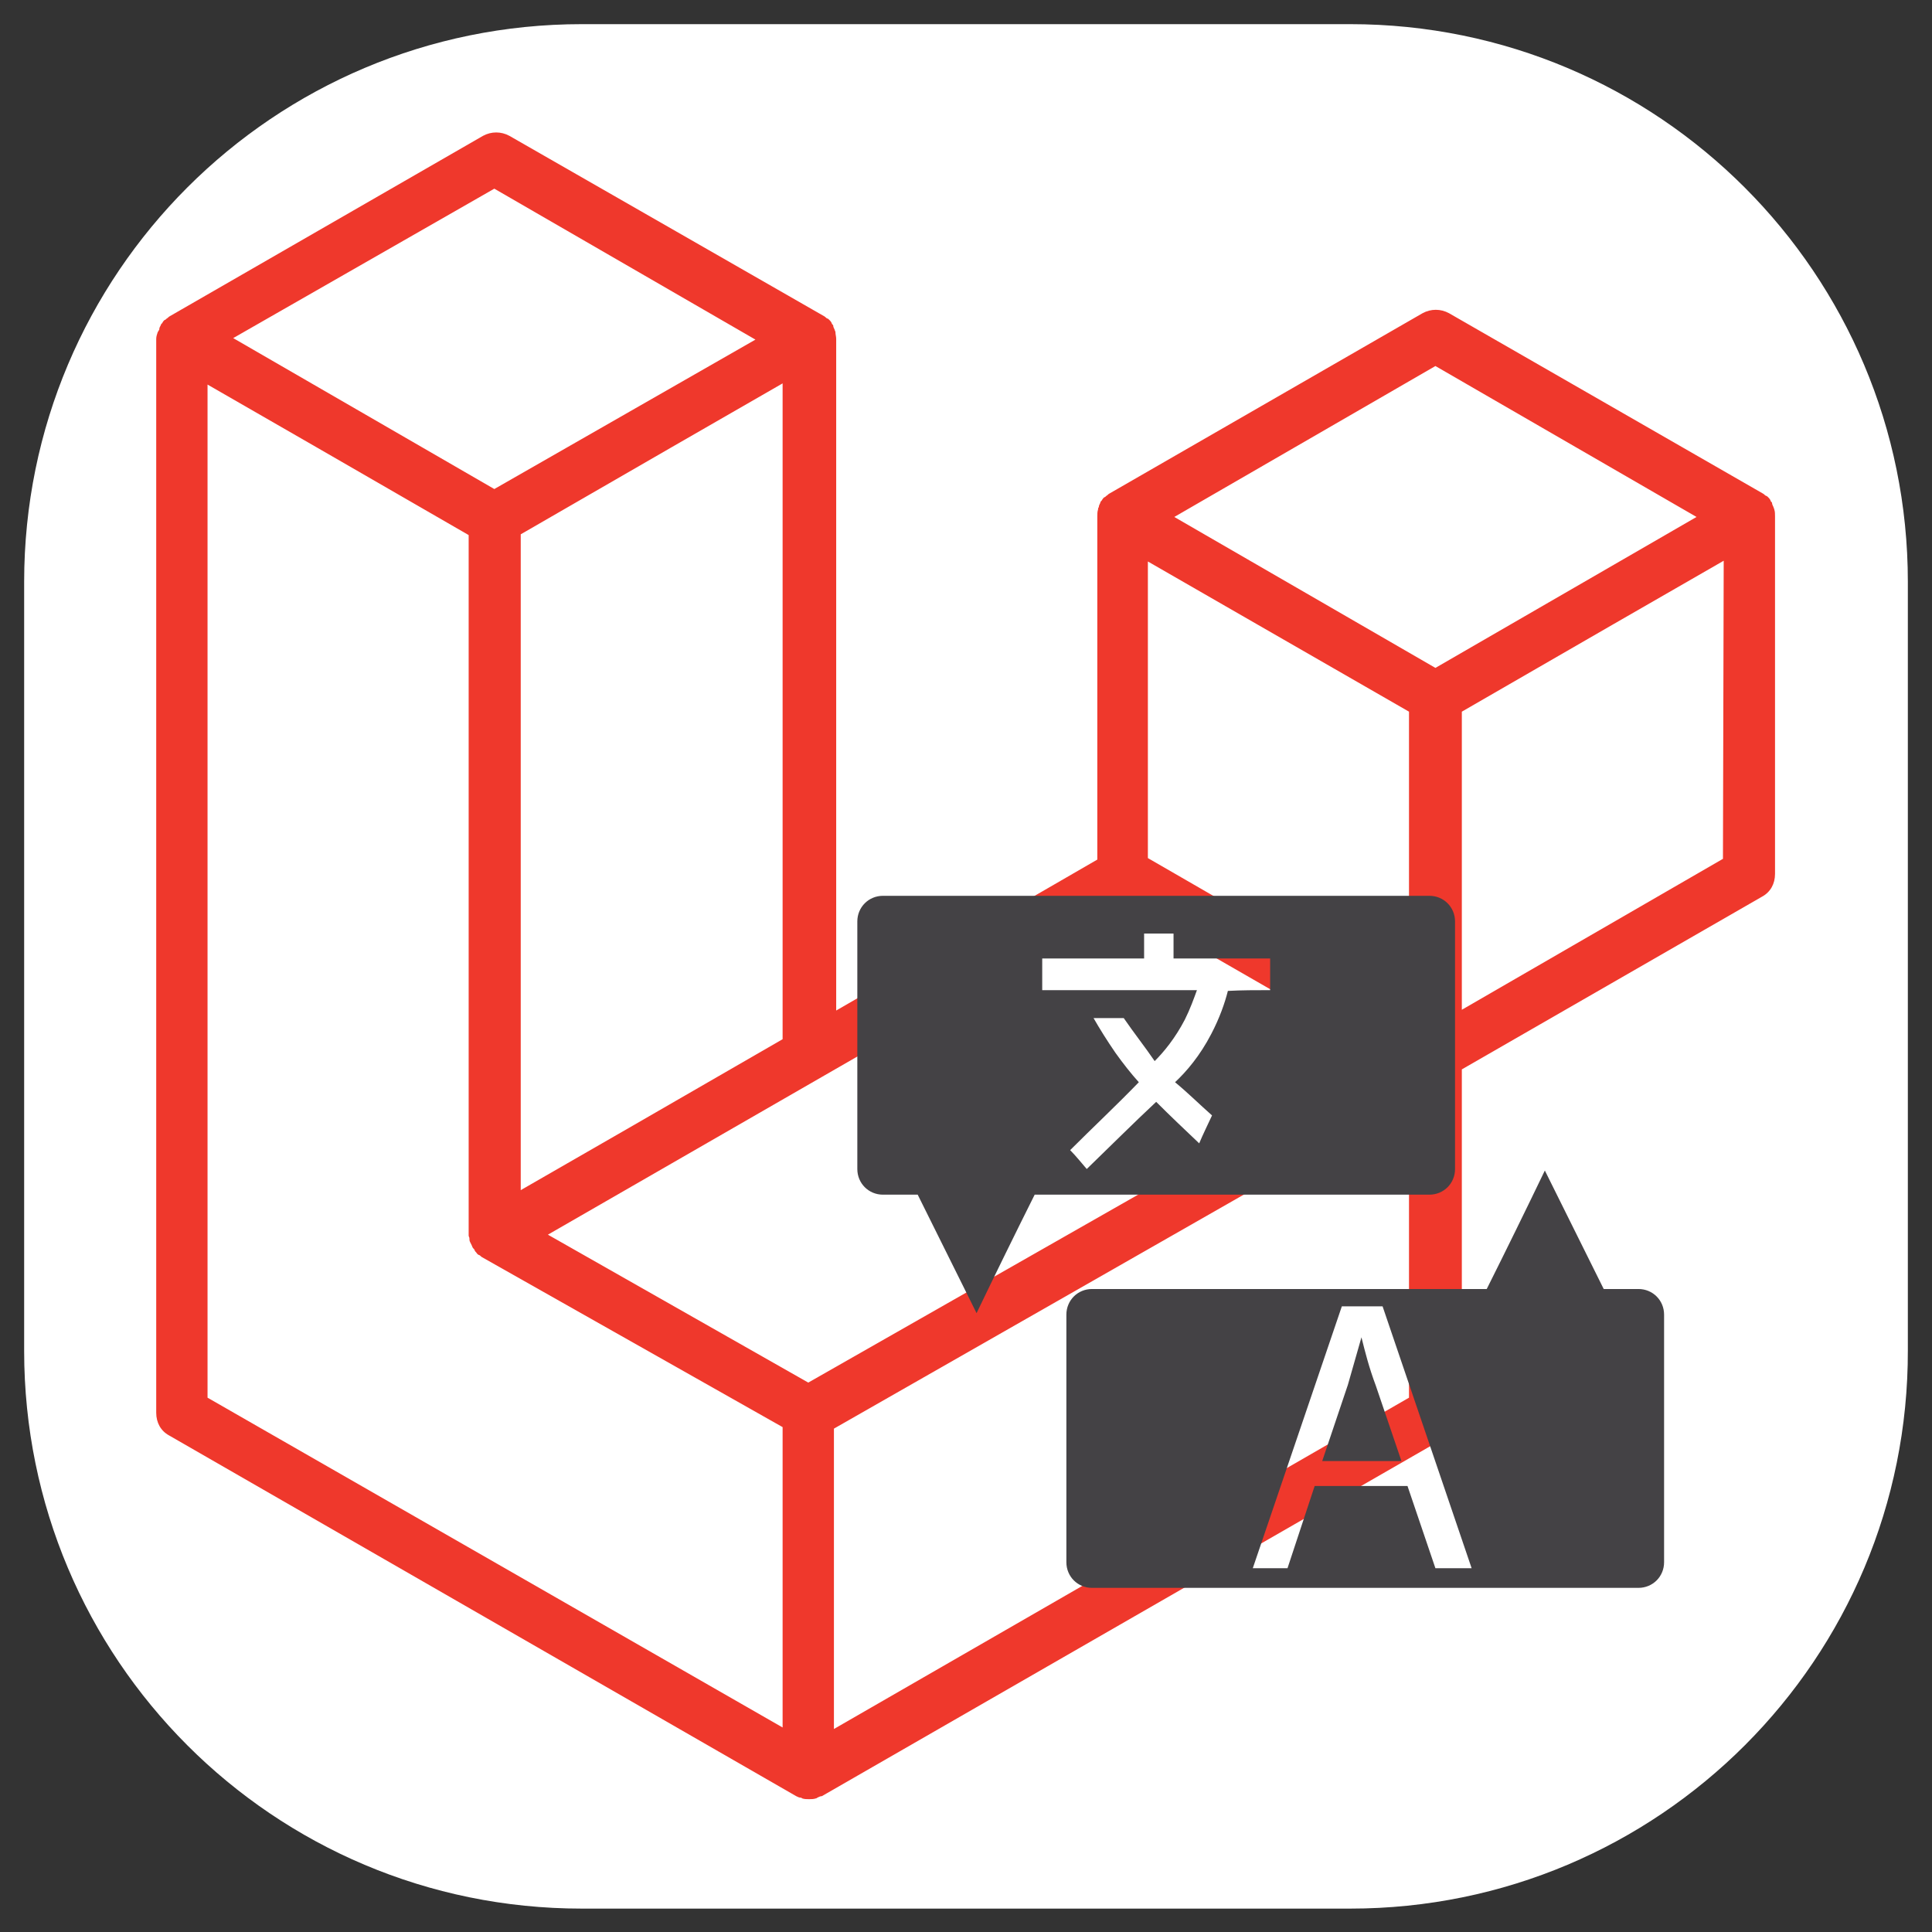 <?xml version="1.0" encoding="utf-8"?>
<!-- Generator: Adobe Illustrator 27.2.0, SVG Export Plug-In . SVG Version: 6.00 Build 0)  -->
<svg version="1.1" id="Layer_1" xmlns="http://www.w3.org/2000/svg" xmlns:xlink="http://www.w3.org/1999/xlink" x="0px" y="0px"
	 viewBox="0 0 256 256" style="enable-background:new 0 0 256 256;" xml:space="preserve">
<rect x="0" y="0" width="256" height="256" fill="#333333" stroke="none"/>
<style type="text/css">
	.st0{fill:#FFFFFF;}
	.st1{fill:#EF382C;}
	.st2{fill:#444245;}
</style>
<path class="st0" d="M178.9,252.9H77.1c-40.9,0-73.9-33.1-73.9-73.9V77.1c0-40.9,33.1-73.9,73.9-73.9h101.8
	c40.9,0,73.9,33.1,73.9,73.9v101.8C252.9,219.8,219.8,252.9,178.9,252.9z"/>
<path id="laravel_x5F_logo" class="st1" d="M235.1,67.5c0-0.1-0.1-0.2-0.1-0.3c-0.1-0.2-0.2-0.4-0.2-0.6c-0.1-0.1-0.2-0.2-0.2-0.3
	c-0.1-0.2-0.2-0.3-0.3-0.4c-0.1-0.1-0.2-0.2-0.3-0.2c-0.2-0.1-0.2-0.2-0.4-0.3l0,0l0,0l-41.6-23.9c-1.1-0.6-2.4-0.6-3.5,0
	l-41.5,23.9l0,0l0,0c-0.2,0.1-0.2,0.2-0.4,0.3c-0.1,0.1-0.2,0.2-0.3,0.2c-0.1,0.1-0.2,0.2-0.3,0.4c-0.1,0.1-0.2,0.2-0.2,0.3
	s-0.2,0.3-0.2,0.6c-0.1,0.1-0.1,0.2-0.1,0.3c-0.1,0.3-0.1,0.6-0.1,0.9v45.5l-34.6,20V44.9c0-0.3-0.1-0.6-0.1-0.9
	c0-0.1-0.1-0.2-0.1-0.3c-0.1-0.2-0.2-0.4-0.2-0.6c-0.1-0.1-0.2-0.2-0.2-0.3c-0.1-0.2-0.2-0.3-0.3-0.4c-0.1-0.1-0.2-0.2-0.3-0.2
	c-0.2-0.1-0.2-0.2-0.4-0.3l0,0l0,0L67.5,18c-1.1-0.6-2.4-0.6-3.5,0L22.5,41.9l0,0l0,0c-0.2,0.1-0.2,0.2-0.4,0.3
	c-0.1,0.1-0.2,0.2-0.3,0.2c-0.2,0.2-0.2,0.2-0.3,0.4c-0.1,0.1-0.2,0.2-0.2,0.3c-0.1,0.2-0.2,0.3-0.2,0.6c-0.1,0.1-0.1,0.2-0.2,0.3
	c-0.1,0.3-0.2,0.6-0.2,0.9v142.3c0,1.3,0.6,2.4,1.7,3l83.1,47.8c0.2,0.1,0.4,0.2,0.6,0.2c0.1,0,0.2,0.1,0.2,0.1
	c0.3,0.1,0.6,0.1,0.9,0.1s0.6,0,0.9-0.1c0.1,0,0.2-0.1,0.2-0.1c0.2-0.1,0.4-0.2,0.6-0.2l83.1-47.8c1.1-0.6,1.7-1.7,1.7-3v-45.5
	l39.8-22.9c1.1-0.6,1.7-1.7,1.7-3V68.4C235.2,68.1,235.2,67.8,235.1,67.5z M107.1,183.2l-34.5-19.6l36.3-20.9l0,0l39.8-22.9
	l34.6,19.9l-25.3,14.5L107.1,183.2z M186.7,94.3v39.4l-14.5-8.4l-20.1-11.6V74.4l14.6,8.4L186.7,94.3z M190.2,48.5l34.6,20l-34.6,20
	l-34.6-20L190.2,48.5z M83.6,149.3L69,157.7V70.8l20.1-11.6l14.6-8.4v86.9L83.6,149.3z M65.5,25l34.6,20L65.5,64.8l-34.6-20L65.5,25
	z M27.4,50.9L42,59.3l20.1,11.6v92.8l0,0l0,0c0,0.2,0.1,0.2,0.1,0.4s0,0.3,0.1,0.5l0,0c0.1,0.2,0.1,0.2,0.2,0.4
	c0.1,0.2,0.1,0.3,0.2,0.4l0,0c0.1,0.1,0.2,0.2,0.2,0.3c0.1,0.2,0.2,0.2,0.3,0.4l0,0c0.1,0.1,0.2,0.2,0.3,0.2
	c0.2,0.1,0.2,0.2,0.4,0.3l0,0l0,0l39.8,22.5v39.8l-76.2-43.7V50.9z M186.7,185.2l-76.2,43.9v-39.8l56.4-32.2l19.8-11.2V185.2
	L186.7,185.2z M228.3,113.8l-34.6,20V94.3l20.1-11.6l14.6-8.4L228.3,113.8L228.3,113.8z"/>
<g id="letter_x5F_down">
	<path class="st2" d="M180.4,177.2L180.4,177.2c-0.6,2.1-1.2,4.2-1.8,6.3l-3.4,10.1h10.5l-3.4-10
		C181.4,181.2,180.9,179.2,180.4,177.2z"/>
	<path class="st2" d="M217.1,170.8h-4.5h-0.1c-2.6-5.2-5.2-10.5-7.8-15.7c-2.5,5.2-5.1,10.5-7.7,15.7h-52.3c-1.9,0-3.4,1.5-3.4,3.4
		V207c0,1.9,1.5,3.4,3.4,3.4h72.4c1.9,0,3.4-1.5,3.4-3.4v-32.8C220.5,172.3,219,170.8,217.1,170.8z M190.2,207.8l-3.7-10.9h-12.3
		l-3.6,10.9H166l11.8-34.7h5.4l11.8,34.7H190.2z"/>
</g>
<path id="letter_x5F_up" class="st2" d="M189.4,118.7H117c-1.9,0-3.4,1.5-3.4,3.4v32.8c0,1.9,1.5,3.4,3.4,3.4h4.5h0.1
	c2.6,5.2,5.2,10.5,7.8,15.7c2.5-5.2,5.1-10.5,7.7-15.7h52.3c1.9,0,3.4-1.5,3.4-3.4v-32.8C192.8,120.2,191.3,118.7,189.4,118.7z
	 M168.2,131.2c-1.8,0-3.6,0-5.5,0.1c-0.4,1.6-1.1,3.6-2.2,5.7c-1.5,2.9-3.3,5-4.8,6.4c1.7,1.4,3.2,2.9,4.9,4.4
	c-0.6,1.3-1.2,2.5-1.7,3.7c-1.9-1.8-3.8-3.6-5.7-5.5c-3.1,2.9-6.1,5.9-9.2,8.9c-0.7-0.8-1.4-1.7-2.2-2.5c3-3,6.1-5.9,9.1-9
	c-1-1.1-2.1-2.5-3.1-3.9c-1.1-1.6-2.1-3.2-2.9-4.6c1.3,0,2.6,0,4,0c1.3,1.9,2.8,3.8,4.1,5.7c1.2-1.2,2.7-3,4-5.5
	c0.7-1.4,1.2-2.8,1.6-3.9h-20.5V127h13.5v-3.3h3.9v3.3h12.8V131.2z"/>
</svg>
